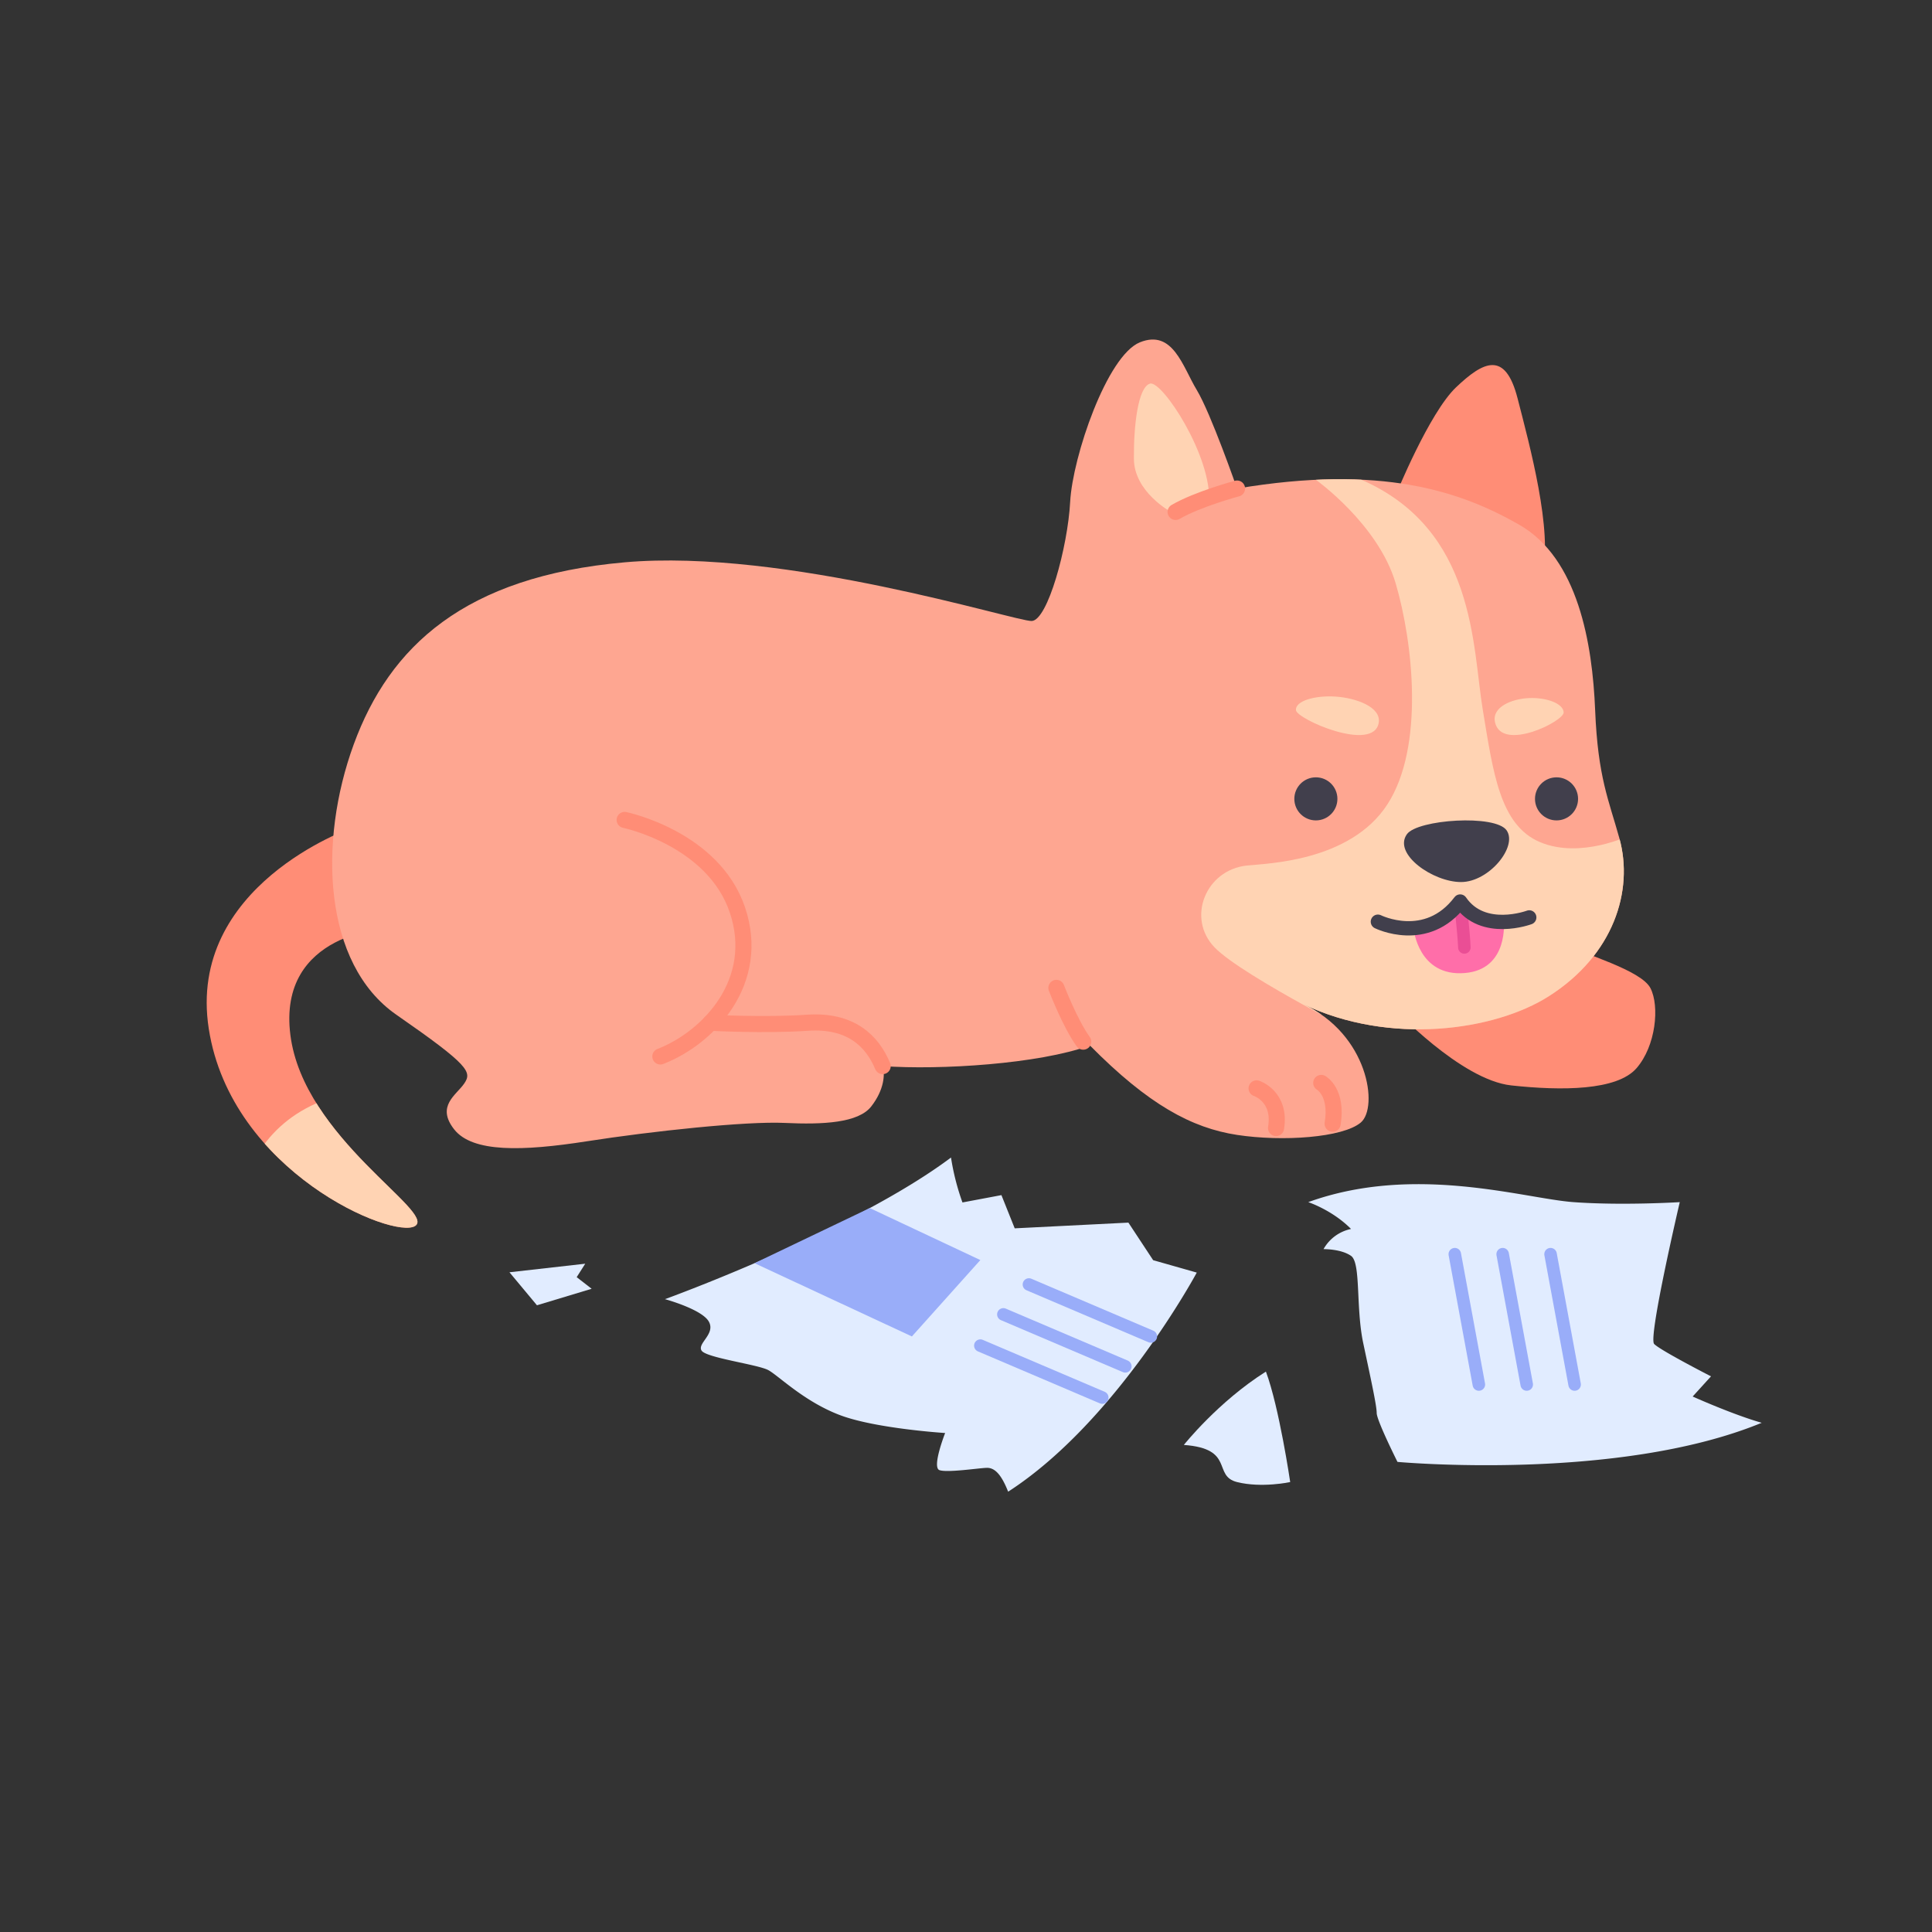 <svg xmlns="http://www.w3.org/2000/svg" xmlns:xlink="http://www.w3.org/1999/xlink" id="Layer_3" data-name="Layer 3" viewBox="0 0 1080 1080"><rect x="0" y="0" width="1080" height="1080" fill="#333333" stroke="none"/><defs><style>.cls-1{fill:#ff8d76}.cls-2{fill:#fea691}.cls-3{clip-path:url(#clip-path)}.cls-4{fill:#ffd3b3}.cls-5{clip-path:url(#clip-path-2)}.cls-10,.cls-11,.cls-13,.cls-6{fill:none;stroke-linecap:round}.cls-6{stroke:#ff8d76;stroke-width:9px}.cls-10,.cls-13,.cls-6{stroke-miterlimit:10}.cls-7{fill:#e1ecff}.cls-8{fill:#413f4c}.cls-9{fill:#ff6ea9}.cls-10{stroke:#ea4e95}.cls-10,.cls-13{stroke-width:7px}.cls-11{stroke:#413f4c;stroke-linejoin:round;stroke-width:8px}.cls-12{fill:#99adf9}.cls-13{stroke:#99adf9}</style><clipPath id="clip-path"><path d="M196.15,463s-91.92,32.08-79.44,112.13S220,693.07,232.05,685.32s-62.4-49.06-69.72-106.74,54.87-59.85,54.87-59.85Z" class="cls-1"/></clipPath><clipPath id="clip-path-2"><path d="M691.51,273.1S676.9,231.08,669,218s-13.33-34.08-31.77-26.65-37.67,64.06-39,89.17-12.56,66.36-21.52,66.62-137.86-40.74-227.53-32.8S217.74,361.5,197.75,416.08s-17.16,122.73,23.83,151.17,42.28,32,37.93,38.43-15.89,12.56-5.64,25.63,38.18,12.3,74.3,6.66,88.89-11.27,110.43-10.25,41.26,0,48.44-9.22,7.81-17.94,6.4-22.55c32,2.3,87.37-1.16,115.82-11.53,32.67,33.05,56.88,46.12,82.25,50s59.18,1.54,69.18-6.92,4.22-49.37-32.29-66.19c48.43,23.15,107.11,15,137.6-4.53,35.85-22.89,47.42-58.72,39.22-88.27-5.87-21.19-12-34-13.52-71.44s-9.56-84.9-42.36-103.69S772.3,259.52,691.51,273.1Z" class="cls-2"/></clipPath></defs><path d="M196.15,463s-91.92,32.08-79.44,112.13S220,693.07,232.05,685.32s-62.4-49.06-69.72-106.74,54.87-59.85,54.87-59.85Z" class="cls-1"/><g class="cls-3"><path d="M130.88,700.06s-8.71-95.34,97.37-91.66c49.19,85.17,0,131.29,0,131.29Z" class="cls-4"/></g><path d="M780.16,276.94s18.7-46.12,33.82-60.47,27.42-20.75,34.34,6.15,19.73,74.05,13.83,98.91C809.37,300.77,780.16,276.94,780.16,276.94Z" class="cls-1"/><path d="M778.78,563.27s37.67,40.4,66,43.48,59.11,2.9,70-9.57,13-34.68,7.86-44.75-36.39-18.79-52.62-26.31C820,529.37,778.78,563.27,778.78,563.27Z" class="cls-1"/><path d="M691.51,273.1S676.9,231.08,669,218s-13.33-34.08-31.77-26.65-37.67,64.06-39,89.17-12.56,66.36-21.52,66.62-137.86-40.74-227.53-32.8S217.74,361.5,197.75,416.08s-17.16,122.73,23.83,151.17,42.28,32,37.93,38.43-15.89,12.56-5.64,25.63,38.18,12.3,74.3,6.66,88.89-11.27,110.43-10.25,41.26,0,48.44-9.22,7.81-17.94,6.4-22.55c32,2.3,87.37-1.16,115.82-11.53,32.67,33.05,56.88,46.12,82.25,50s59.18,1.54,69.18-6.92,4.22-49.37-32.29-66.19c48.43,23.15,107.11,15,137.6-4.53,35.85-22.89,47.42-58.72,39.22-88.27-5.87-21.19-12-34-13.52-71.44s-9.56-84.9-42.36-103.69S772.3,259.52,691.51,273.1Z" class="cls-2"/><g class="cls-5"><path d="M735.58,268.2S770.42,293,780.16,326s16.23,91.56-4.61,123.67-67.68,33-78.58,34.17c-23,2.47-33.82,29.38-18,45.77S770.82,584,770.82,584l103.28-5.59,70.56-78.92-33.82-32.45s-27.2,13.24-49.88,3.75-26.31-39.28-32.12-74.3-3.79-100.48-68-128.39C742.07,255.76,735.58,268.2,735.58,268.2Z" class="cls-4"/></g><path d="M590.53,552.23s7.68,20,15,30.06" class="cls-6"/><path d="M349.19,458.35s49.45,10.25,63,50.22-15.89,71.49-43.05,82" class="cls-6"/><path d="M397.2,571.72s30.13,1.65,54.22,0,36.13,10.14,42,24.23" class="cls-6"/><path d="M654.61,286.17s-20.63-11-20.76-29.72,2.31-40,9-42,34.84,40.78,33,66.64C663.25,285.55,654.61,286.17,654.61,286.17Z" class="cls-4"/><path d="M691.51,273.1s-22,5.89-34.34,13.07" class="cls-6"/><path d="M371.73,726.24s104.93-38,159.89-79.17a134.34,134.34,0,0,0,6.4,25.11l21.78-4.1,7.43,18.57,63.55-3.2,13.84,21L669,711.38s-44.71,83.27-105.44,122.48c-3.84-9.74-7.56-13.46-12-13.33s-22,2.82-26.39,1.28,3.17-20.75,3.17-20.75-38.79-2.44-58.78-10-34.2-21.91-40-25.12-35-6.91-37.41-11,7.95-9.23,4.1-16.15S371.73,726.24,371.73,726.24Z" class="cls-7"/><polygon points="284.79 711.21 300.16 729.66 330.74 720.43 322.37 713.94 327.15 706.42 284.79 711.21" class="cls-7"/><path d="M731.32,672s13.49,4.44,23.91,15a23,23,0,0,0-15.37,11.27s9.74-.17,15.37,3.76,2.57,28.7,6.84,48.85,7.51,34.85,7.51,39,11.62,27.33,11.62,27.33,123.16,11.28,203.61-21.86c-16.22-4.61-38.6-14.69-38.6-14.69l10.25-11.28s-28.36-14.52-31.78-18.1S939,672,939,672s-31.94,2-59.44,0S790.88,650.44,731.32,672Z" class="cls-7"/><path d="M661.78,807.73s19.09-24.09,45.87-41c7.43,19.86,13.58,61.75,13.58,61.75s-15.89,3.46-29.72,0S690.48,809.78,661.78,807.73Z" class="cls-7"/><path d="M786.47,466.33c5.9-8.27,49.53-11.24,55.76-2.13s-9.88,28.87-25.52,28.87S778.57,477.42,786.47,466.33Z" class="cls-8"/><circle cx="735.58" cy="446.57" r="12.04" class="cls-8"/><circle cx="870.11" cy="446.57" r="12.04" class="cls-8"/><path d="M770.72,404c1.44-8.72-12.57-13.85-24.14-14.6s-22.43,2.4-22.16,7.51S767.92,420.92,770.72,404Z" class="cls-4"/><path d="M835.74,403.81c-2-8.58,9.39-13.19,19.06-13.59s19.08,3,19.3,8S839.56,420.46,835.74,403.81Z" class="cls-4"/><path d="M790.25,519.34s17.38-1.88,25.85-15.38c10,13.84,24.53,10.59,24.53,10.59s3,27.33-21.78,29.38C792.86,546.09,790.25,519.34,790.25,519.34Z" class="cls-9"/><path d="M816.2,504s2,16.4,2.39,25.62" class="cls-10"/><path d="M770.25,515.24s27.2,13.56,46-11.28c12.77,18.58,38.61,8.88,38.61,8.88" class="cls-11"/><polygon points="486.2 675.31 548.02 704.38 509.75 747.08 421.78 706.13 486.2 675.31" class="cls-12"/><line x1="575.18" x2="643.33" y1="718.04" y2="747.08" class="cls-13"/><line x1="813.24" x2="826.69" y1="701.09" y2="773.95" class="cls-13"/><line x1="840" x2="853.45" y1="701.09" y2="773.95" class="cls-13"/><line x1="866.77" x2="880.22" y1="701.09" y2="773.95" class="cls-13"/><line x1="560.89" x2="629.05" y1="734.75" y2="763.79" class="cls-13"/><line x1="548.02" x2="616.17" y1="752.21" y2="781.25" class="cls-13"/><path d="M702.44,608.4s13.78,4.46,10.88,22.18" class="cls-6"/><path d="M738.59,605.36s9.26,5.1,6.36,22.82" class="cls-6"/></svg>